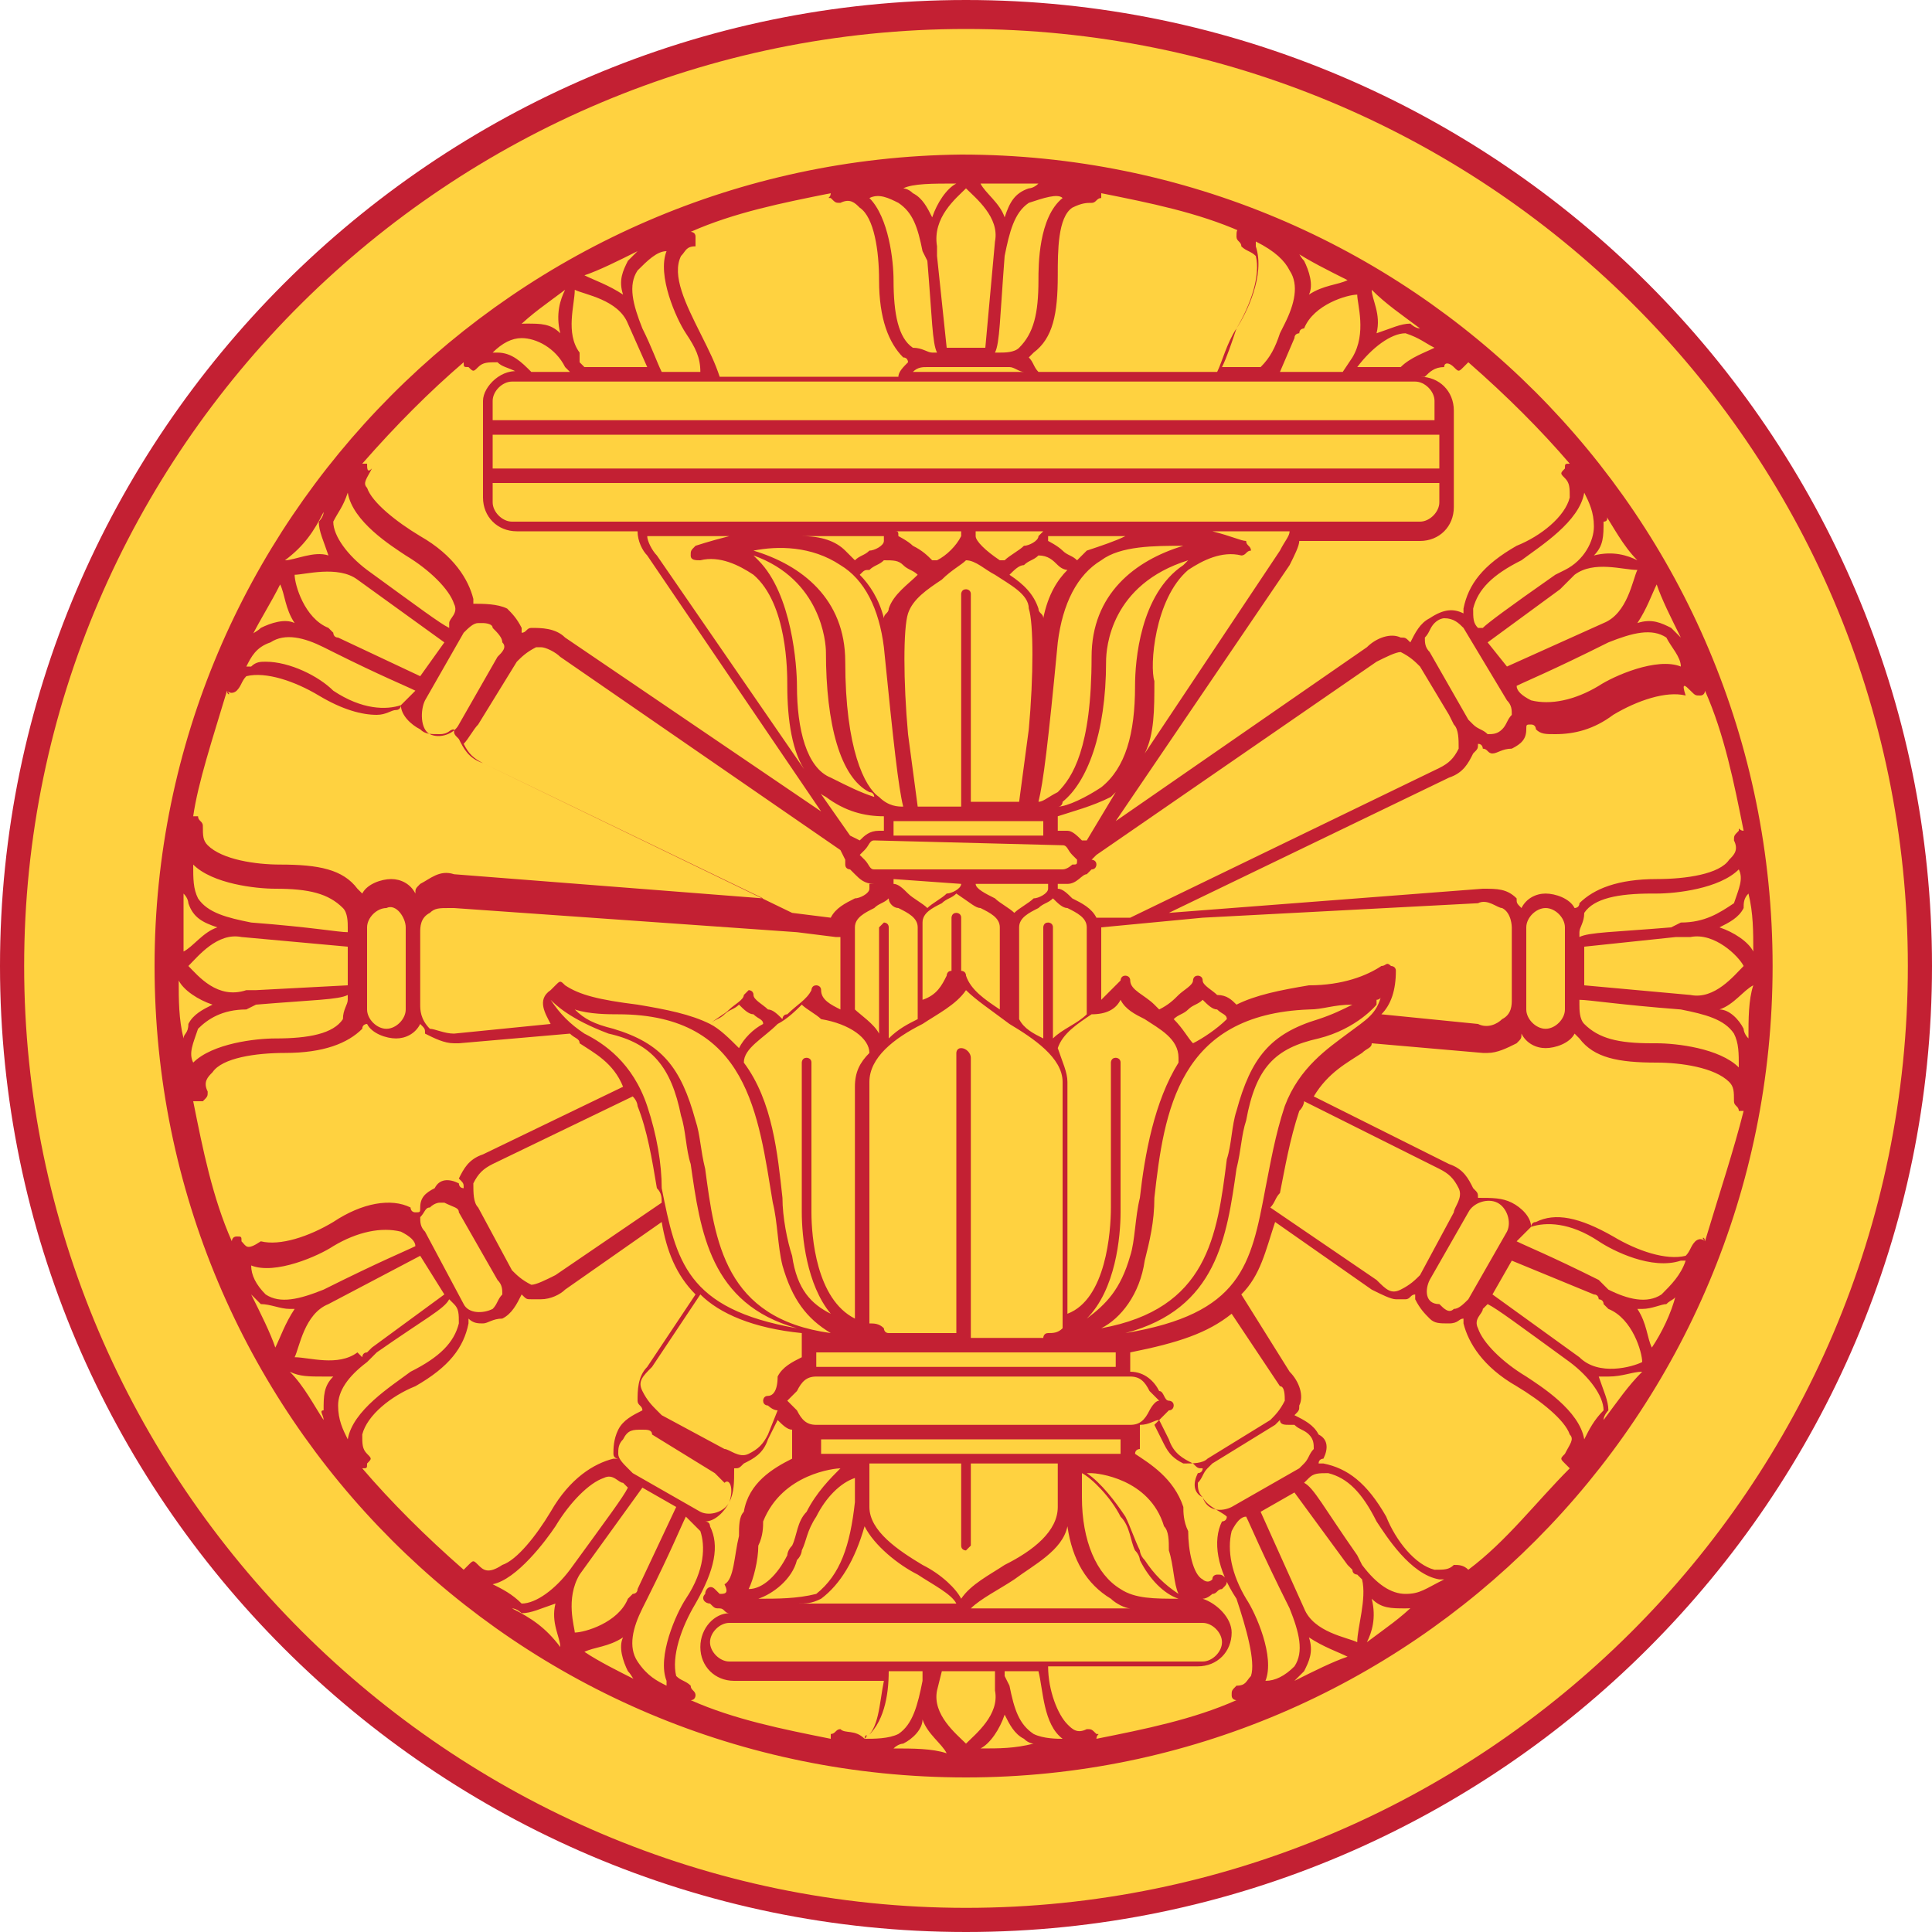 <?xml version="1.0" encoding="utf-8"?>
<!-- Generator: Adobe Illustrator 23.0.3, SVG Export Plug-In . SVG Version: 6.00 Build 0)  -->
<svg version="1.1" id="Layer_1" xmlns="http://www.w3.org/2000/svg" xmlns:xlink="http://www.w3.org/1999/xlink" x="0px" y="0px"
	 viewBox="0 0 40 40" style="enable-background:new 0 0 40 40;" xml:space="preserve">
<style type="text/css">
	.st0{clip-path:url(#SVGID_2_);}
	.st1{fill:#FFD240;}
	.st2{fill:#C32033;}
</style>
<g>
	<defs>
		<rect id="SVGID_1_" width="40" height="40"/>
	</defs>
	<clipPath id="SVGID_2_">
		<use xlink:href="#SVGID_1_"  style="overflow:visible;"/>
	</clipPath>
	<g id="XMLID_18_" class="st0">
		<circle id="XMLID_29_" class="st1" cx="20" cy="20" r="19.7"/>
		<g id="XMLID_25_">
			<g id="XMLID_27_">
				<path id="XMLID_28_" class="st2" d="M20,40C9,40,0,31,0,20S9,0,20,0s20,9,20,20S31,40,20,40z M20,0.6C9.3,0.6,0.5,9.3,0.5,20
					S9.3,39.5,20,39.5c10.7,0,19.5-8.7,19.5-19.5S30.7,0.6,20,0.6z"/>
			</g>
			<path id="XMLID_26_" class="st2" d="M36.7,20c0-9.3-7.5-16.8-16.8-16.8C10.7,3.3,3.2,10.8,3.2,20c0,9.3,7.5,16.8,16.8,16.8
				C29.2,36.8,36.7,29.3,36.7,20z M32.8,29.8L32.8,29.8c-0.1-0.6-0.9-1.1-1.2-1.3c-0.5-0.3-0.9-0.7-1-1c-0.1-0.2,0.1-0.3,0.1-0.4
				l0.1-0.1c0.2,0.1,0.6,0.4,1.7,1.2c0.4,0.3,0.7,0.7,0.7,1C33,29.4,32.9,29.6,32.8,29.8z M26.6,29c-0.1,0.2-0.2,0.3-0.3,0.4
				L25,30.2c-0.1,0.1-0.3,0.1-0.5,0.1c-0.2-0.1-0.3-0.2-0.4-0.4l-0.2-0.4l0.1-0.1c0.1-0.1,0.2-0.2,0.2-0.2c0.1,0,0.1-0.1,0.1-0.1
				c0-0.1-0.1-0.1-0.1-0.1c-0.1,0-0.1-0.2-0.2-0.2c-0.1-0.2-0.3-0.4-0.6-0.4v-0.4c1-0.2,1.6-0.4,2.1-0.8l0,0l1,1.5
				C26.6,28.7,26.6,28.9,26.6,29z M26.7,29.5c0.1,0,0.1,0,0.1,0c0.1,0.1,0.2,0.1,0.3,0.2s0.1,0.2,0.1,0.3c-0.1,0.1-0.1,0.2-0.2,0.3
				l-0.1,0.1l0,0l-1.4,0.8c-0.2,0.1-0.5,0.1-0.6-0.2c-0.1-0.1-0.1-0.2-0.1-0.3c0.1-0.1,0.1-0.2,0.2-0.3l0.1-0.1l0,0l1.3-0.8l0,0
				l0.1-0.1C26.5,29.5,26.6,29.5,26.7,29.5z M23.8,29.2c-0.1,0.2-0.2,0.3-0.4,0.3h-6.5c-0.2,0-0.3-0.1-0.4-0.3
				c-0.1-0.1-0.1-0.1-0.2-0.2c0.1-0.1,0.1-0.1,0.2-0.2c0.1-0.2,0.2-0.3,0.4-0.3h6.5c0.2,0,0.3,0.1,0.4,0.3c0.1,0.1,0.1,0.1,0.2,0.2
				C23.9,29,23.8,29.2,23.8,29.2z M17,33.1c0.4-0.3,0.7-0.8,0.9-1.5c0.2,0.4,0.7,0.8,1.1,1c0.3,0.2,0.7,0.4,0.8,0.6h-3.3
				C16.7,33.2,16.8,33.2,17,33.1z M15.7,33.1c0.3-0.1,0.7-0.4,0.8-0.8c0.1-0.1,0.1-0.2,0.1-0.2c0.1-0.2,0.1-0.4,0.3-0.7
				c0.2-0.4,0.5-0.7,0.8-0.8v0.5c-0.1,0.9-0.3,1.5-0.8,1.9C16.5,33.1,16.1,33.1,15.7,33.1z M19.1,32.4c-0.5-0.3-1.1-0.7-1.1-1.2
				v-0.9h1.9v1.7c0,0.1,0.1,0.1,0.1,0.1s0.1-0.1,0.1-0.1v-1.7h1.8c0,0.1,0,0.4,0,0.9c0,0.5-0.5,0.9-1.1,1.2
				c-0.3,0.2-0.7,0.4-0.9,0.7C19.8,32.9,19.5,32.6,19.1,32.4z M21,32.7c0.4-0.3,1-0.6,1.1-1.1c0.1,0.7,0.4,1.2,0.9,1.5
				c0.1,0.1,0.3,0.2,0.4,0.2h-3.3C20.3,33.1,20.7,32.9,21,32.7z M23.2,32.9c-0.5-0.3-0.8-1-0.8-1.9v-0.5c0.2,0.1,0.6,0.5,0.8,0.9
				c0.2,0.2,0.2,0.5,0.3,0.7c0.1,0.1,0.1,0.2,0.1,0.2c0.2,0.4,0.5,0.7,0.8,0.8C23.9,33.1,23.5,33.1,23.2,32.9z M20.1,30.1L20.1,30.1
				C20,30,20,30,20.1,30.1H17v-0.3h6.2v0.3H20.1z M17.4,30.4L17.4,30.4c-0.2,0.2-0.5,0.5-0.7,0.9c-0.2,0.2-0.2,0.5-0.3,0.7
				c-0.1,0.1-0.1,0.2-0.1,0.2c-0.2,0.4-0.5,0.7-0.8,0.7c0.1-0.2,0.2-0.6,0.2-0.9c0.1-0.2,0.1-0.4,0.1-0.5
				C16.2,30.5,17.3,30.4,17.4,30.4z M24.9,33.6c0.2,0,0.4,0.2,0.4,0.4c0,0.2-0.2,0.4-0.4,0.4h-9.8c-0.2,0-0.4-0.2-0.4-0.4
				c0-0.2,0.2-0.4,0.4-0.4H24.9z M23.7,32.3c-0.1-0.1-0.1-0.2-0.1-0.2c-0.1-0.2-0.2-0.5-0.3-0.7c-0.2-0.3-0.5-0.7-0.8-0.9h0.1
				c0.1,0,1.2,0.1,1.5,1.1c0.1,0.1,0.1,0.3,0.1,0.5c0.1,0.3,0.1,0.7,0.2,0.9C24.1,32.8,23.9,32.6,23.7,32.3z M15.9,28.9
				c-0.1,0-0.1,0.1-0.1,0.1c0,0.1,0.1,0.1,0.1,0.1s0.1,0.1,0.2,0.1l-0.2,0.5c-0.1,0.2-0.2,0.3-0.4,0.4c-0.2,0.1-0.4-0.1-0.5-0.1
				l-1.3-0.7l-0.1-0.1c-0.1-0.1-0.2-0.2-0.3-0.4c-0.1-0.2,0-0.3,0.2-0.5l1-1.5c0.4,0.4,1.1,0.7,2.1,0.8v0.5
				c-0.2,0.1-0.4,0.2-0.5,0.4C16.1,28.8,16,28.9,15.9,28.9z M15.1,31.1c-0.1,0.2-0.4,0.3-0.6,0.2l-1.4-0.8l0,0l-0.1-0.1
				c-0.1-0.1-0.2-0.2-0.2-0.3s0-0.2,0.1-0.3c0.1-0.2,0.2-0.2,0.4-0.2c0.1,0,0.2,0,0.2,0.1l1.3,0.8l0.1,0.1l0,0l0.1,0.1
				C15.1,30.6,15.2,30.8,15.1,31.1z M8.8,25.5c-0.1-0.1-0.1-0.2-0.1-0.3C8.8,25.1,8.8,25,8.9,25c0.1-0.1,0.2-0.1,0.2-0.1
				c0.1,0,0.1,0,0.1,0C9.4,25,9.5,25,9.5,25.1l0.8,1.4c0.1,0.1,0.1,0.2,0.1,0.3c-0.1,0.1-0.1,0.2-0.2,0.3C10,27.2,9.7,27.2,9.6,27
				L8.8,25.5z M9.2,26.8l-1.5,1.1c-0.1,0.1-0.1,0.1-0.1,0.1c-0.1,0-0.1,0.1-0.1,0.1L7.4,28c-0.4,0.3-1,0.1-1.3,0.1
				c0.1-0.2,0.2-0.9,0.7-1.1l1.9-1L9.2,26.8z M9.9,25c-0.1-0.1-0.1-0.3-0.1-0.5c0.1-0.2,0.2-0.3,0.4-0.4l2.9-1.4
				c0.1,0.1,0.1,0.2,0.1,0.2c0.2,0.5,0.3,1.1,0.4,1.7c0.1,0.1,0.1,0.2,0.1,0.3l-2.2,1.5c-0.2,0.1-0.4,0.2-0.5,0.2
				c-0.2-0.1-0.3-0.2-0.4-0.3L9.9,25z M13.4,22.9c-0.3-0.9-0.9-1.3-1.3-1.5c-0.3-0.2-0.5-0.4-0.7-0.7c0.1,0.1,0.4,0.4,1.2,0.7
				c0.9,0.2,1.3,0.7,1.5,1.7c0.1,0.3,0.1,0.7,0.2,1c0.2,1.4,0.4,2.9,2.2,3.4c-2.3-0.4-2.5-1.4-2.8-2.9
				C13.7,24.1,13.6,23.5,13.4,22.9z M11.4,21.2L11.4,21.2l-2,0.2c-0.2,0-0.4-0.1-0.5-0.1c-0.2-0.2-0.2-0.4-0.2-0.5v-1.5
				c0-0.1,0-0.3,0.2-0.4c0.1-0.1,0.2-0.1,0.4-0.1c0.1,0,0.1,0,0.1,0l7.1,0.5l0,0l0.8,0.1l0,0h0.1v1.5c-0.2-0.1-0.4-0.2-0.4-0.4
				c0-0.1-0.1-0.1-0.1-0.1c-0.1,0-0.1,0.1-0.1,0.1c-0.1,0.2-0.3,0.3-0.5,0.5c-0.1,0-0.1,0.1-0.1,0.1c-0.1-0.1-0.2-0.2-0.3-0.2
				c-0.1-0.1-0.3-0.2-0.3-0.3c0-0.1-0.1-0.1-0.1-0.1s-0.1,0.1-0.1,0.1c0,0.1-0.2,0.2-0.3,0.3c-0.1,0.1-0.3,0.2-0.4,0.3
				c-0.4-0.2-0.9-0.3-1.5-0.4c-0.8-0.1-1.2-0.2-1.5-0.4c-0.1-0.1-0.1-0.1-0.2,0c-0.1,0.1-0.1,0.1-0.1,0.1
				C11.1,20.7,11.3,21,11.4,21.2z M8.8,14.5l0.8-1.4c0.1-0.1,0.2-0.2,0.3-0.2c0.1,0,0.1,0,0.1,0s0.2,0,0.2,0.1
				c0.1,0.1,0.2,0.2,0.2,0.3c0.1,0.1,0,0.2-0.1,0.3l-0.8,1.4c-0.1,0.2-0.4,0.3-0.6,0.2S8.7,14.7,8.8,14.5z M7,13.2
				c-0.1,0-0.1-0.1-0.1-0.1s-0.1-0.1-0.1-0.1L6.8,13c-0.5-0.2-0.7-0.9-0.7-1.1C6.3,11.9,7,11.7,7.4,12l1.8,1.3L8.7,14L7,13.2z
				 M9.9,15l0.8-1.3c0.1-0.1,0.2-0.2,0.4-0.3c0.1,0,0.1,0,0.1,0c0.1,0,0.3,0.1,0.4,0.2l5.8,4l0.1,0.2l0,0v0.1c0,0.1,0.1,0.1,0.1,0.1
				s0.1,0.1,0.1,0.1c0.1,0.1,0.2,0.2,0.4,0.2H18l0,0v0.1c0,0.1-0.2,0.2-0.3,0.2c-0.2,0.1-0.4,0.2-0.5,0.4l-0.8-0.1L10,15.8
				c-0.2-0.1-0.3-0.2-0.4-0.4C9.7,15.3,9.8,15.1,9.9,15z M29.3,7.9c0.2,0,0.4,0.2,0.4,0.4v0.4H10.2V8.3c0-0.2,0.2-0.4,0.4-0.4
				L29.3,7.9L29.3,7.9z M18.9,7.7c0.1-0.1,0.2-0.1,0.3-0.1h1.7c0.1,0,0.2,0.1,0.3,0.1H18.9z M29.8,9v0.7H10.2V9H29.8z M29.8,10v0.4
				c0,0.2-0.2,0.4-0.4,0.4H10.6c-0.2,0-0.4-0.2-0.4-0.4V10H29.8z M23.5,14.2c0,1-0.2,1.7-0.7,2.1c-0.3,0.2-0.7,0.4-0.9,0.4
				c0.1,0,0.1-0.1,0.1-0.1c0.5-0.4,0.9-1.4,0.9-2.9c0-0.3,0.1-1.6,1.7-2.1c-0.1,0.1-0.1,0.1-0.1,0.1C23.6,12.3,23.5,13.7,23.5,14.2z
				 M31.2,14.5c0.1,0.1,0.1,0.2,0.1,0.3c-0.1,0.1-0.1,0.2-0.2,0.3c-0.1,0.1-0.2,0.1-0.3,0.1c-0.1-0.1-0.2-0.1-0.3-0.2l-0.1-0.1l0,0
				L30,14.2l-0.4-0.7c-0.1-0.1-0.1-0.2-0.1-0.3c0.1-0.1,0.1-0.2,0.2-0.3c0.1-0.1,0.2-0.1,0.2-0.1c0.2,0,0.3,0.1,0.4,0.2L31.2,14.5z
				 M30.8,13.3l1.5-1.1c0.1-0.1,0.1-0.1,0.1-0.1s0.1-0.1,0.1-0.1l0.1-0.1c0.4-0.3,1-0.1,1.3-0.1c-0.1,0.2-0.2,0.9-0.7,1.1l-2,0.9
				L30.8,13.3z M30,14.8l0.1,0.2c0.1,0.1,0.1,0.3,0.1,0.5c-0.1,0.2-0.2,0.3-0.4,0.4L23.4,19L22.7,19l0,0c-0.1-0.2-0.3-0.3-0.5-0.4
				c-0.1-0.1-0.2-0.2-0.3-0.2v-0.1h0.2c0.2,0,0.3-0.2,0.4-0.2c0.1-0.1,0.1-0.1,0.1-0.1c0.1,0,0.1-0.1,0.1-0.1c0-0.1-0.1-0.1-0.1-0.1
				l0.1-0.1l5.8-4c0.2-0.1,0.4-0.2,0.5-0.2c0.2,0.1,0.3,0.2,0.4,0.3L30,14.8z M30.6,18.7c0.2-0.1,0.4,0.1,0.5,0.1
				c0.2,0.1,0.2,0.4,0.2,0.4v1.5c0,0.1,0,0.3-0.2,0.4c-0.1,0.1-0.3,0.2-0.5,0.1l-2-0.2c0.2-0.2,0.3-0.5,0.3-0.9
				c0-0.1-0.1-0.1-0.1-0.1c-0.1-0.1-0.1,0-0.2,0c-0.3,0.2-0.8,0.4-1.5,0.4c-0.6,0.1-1.1,0.2-1.5,0.4c-0.1-0.1-0.2-0.2-0.4-0.2
				c-0.1-0.1-0.3-0.2-0.3-0.3c0-0.1-0.1-0.1-0.1-0.1c-0.1,0-0.1,0.1-0.1,0.1c0,0.1-0.2,0.2-0.3,0.3c-0.1,0.1-0.2,0.2-0.4,0.3
				c-0.1-0.1-0.1-0.1-0.1-0.1c-0.2-0.2-0.5-0.3-0.5-0.5c0-0.1-0.1-0.1-0.1-0.1c-0.1,0-0.1,0.1-0.1,0.1c-0.1,0.1-0.2,0.2-0.4,0.4
				v-1.5l2.1-0.2l0,0L30.6,18.7z M18,21.8c-0.2,0.2-0.3,0.4-0.3,0.7v4.8c-0.8-0.4-0.9-1.7-0.9-2.2V22c0-0.1-0.1-0.1-0.1-0.1
				c-0.1,0-0.1,0.1-0.1,0.1v3.1c0,0.5,0.1,1.5,0.6,2.1c-0.4-0.2-0.7-0.5-0.8-1.2c-0.1-0.3-0.2-0.8-0.2-1.2c-0.1-0.9-0.2-2-0.8-2.8
				V22c0-0.3,0.4-0.5,0.7-0.8c0.2-0.1,0.4-0.3,0.5-0.4c0.1,0.1,0.3,0.2,0.4,0.3C17.6,21.2,18,21.5,18,21.8z M22.5,11.4
				c-0.1,0.1-0.1,0.1-0.2,0.2c-0.1-0.1-0.2-0.1-0.3-0.2c-0.1-0.1-0.3-0.2-0.3-0.2v-0.1h1.6C23.1,11.2,22.8,11.3,22.5,11.4z
				 M24.5,11.3c-1,0.3-1.9,1-1.9,2.3c0,1.9-0.4,2.5-0.7,2.8c-0.2,0.1-0.3,0.2-0.4,0.2c0.1-0.4,0.2-1.2,0.4-3.3
				c0.1-0.8,0.4-1.4,0.9-1.7C23.2,11.3,23.9,11.3,24.5,11.3z M21.9,11.7c0.1,0.1,0.2,0.1,0.2,0.1c-0.2,0.2-0.4,0.5-0.5,1
				c0-0.1-0.1-0.1-0.1-0.2c-0.1-0.3-0.3-0.5-0.6-0.7c0.1-0.1,0.2-0.2,0.3-0.2c0.1-0.1,0.2-0.1,0.3-0.2
				C21.7,11.5,21.8,11.6,21.9,11.7z M21.5,11.1c0,0.1-0.2,0.2-0.3,0.2c-0.1,0.1-0.3,0.2-0.4,0.3c0,0,0,0-0.1,0
				c-0.3-0.2-0.5-0.4-0.5-0.5V11h1.4C21.5,11.1,21.5,11.1,21.5,11.1z M20.6,11.9c0.3,0.2,0.7,0.4,0.7,0.7c0.1,0.3,0.1,1.4,0,2.5
				l-0.2,1.5h-1v-4.3c0-0.1-0.1-0.1-0.1-0.1c-0.1,0-0.1,0.1-0.1,0.1v4.4h-0.9l-0.2-1.5c-0.1-1.1-0.1-2.2,0-2.5
				c0.1-0.3,0.4-0.5,0.7-0.7c0.2-0.2,0.4-0.3,0.5-0.4C20.2,11.6,20.4,11.8,20.6,11.9z M19.9,11.1c-0.1,0.2-0.3,0.4-0.5,0.5
				c0,0,0,0-0.1,0c-0.1-0.1-0.2-0.2-0.4-0.3c-0.1-0.1-0.3-0.2-0.3-0.2c0-0.1,0-0.1-0.1-0.1H19.9L19.9,11.1z M18.7,11.7
				c0.1,0.1,0.2,0.1,0.3,0.2c-0.2,0.2-0.5,0.4-0.6,0.7c0,0.1-0.1,0.1-0.1,0.2c-0.1-0.4-0.3-0.7-0.5-0.9c0.1-0.1,0.1-0.1,0.2-0.1
				c0.1-0.1,0.2-0.1,0.3-0.2C18.5,11.6,18.6,11.6,18.7,11.7z M18.3,11.2c0,0.1-0.2,0.2-0.3,0.2c-0.1,0.1-0.2,0.1-0.3,0.2
				c-0.1-0.1-0.1-0.1-0.2-0.2c-0.2-0.2-0.5-0.3-0.9-0.3h1.7C18.3,11.1,18.3,11.1,18.3,11.2z M17.4,11.7c0.5,0.3,0.8,0.9,0.9,1.7
				c0.2,2,0.3,2.9,0.4,3.3c-0.1,0-0.3,0-0.5-0.2c-0.3-0.2-0.7-1-0.7-2.8c0-1.3-0.9-2-1.9-2.3C16.1,11.3,16.8,11.3,17.4,11.7z
				 M18.5,17L18.5,17h0.3l0,0h2.4l0,0h0.3c0.1,0,0.1,0,0.1,0l0,0v0.3h-3.1C18.5,17.3,18.5,17,18.5,17z M22,17.5
				c0.1,0,0.1,0.1,0.2,0.2c0.1,0.1,0.1,0.1,0.1,0.1c0,0.1,0,0.1-0.1,0.1C22.2,17.9,22.1,18,22,18h-3.9c-0.1,0-0.1-0.1-0.2-0.2
				c-0.1-0.1-0.1-0.1-0.1-0.1c0.1-0.1,0.1-0.1,0.1-0.1c0.1-0.1,0.1-0.2,0.2-0.2L22,17.5L22,17.5z M23.2,20.7
				c0.1,0.2,0.3,0.3,0.5,0.4c0.3,0.2,0.7,0.4,0.7,0.8V22c-0.5,0.8-0.7,1.9-0.8,2.8c-0.1,0.4-0.1,0.9-0.2,1.2c-0.2,0.7-0.5,1-0.9,1.3
				c0.6-0.6,0.7-1.7,0.7-2.2v-3.1c0-0.1-0.1-0.1-0.1-0.1c-0.1,0-0.1,0.1-0.1,0.1V25c0,0.5-0.1,1.9-0.9,2.2c0-1.1,0-4,0-4.8
				c0-0.2-0.1-0.4-0.2-0.7c0.1-0.3,0.4-0.5,0.7-0.7C22.9,21,23.1,20.9,23.2,20.7z M24.3,21.1c0.1-0.1,0.2-0.1,0.3-0.2
				c0.1-0.1,0.2-0.1,0.3-0.2c0.1,0.1,0.2,0.2,0.3,0.2c0.1,0.1,0.2,0.1,0.2,0.2c-0.2,0.2-0.5,0.4-0.7,0.5
				C24.6,21.5,24.5,21.3,24.3,21.1z M22.5,21c-0.2,0.2-0.5,0.3-0.7,0.5v-2.3c0-0.1-0.1-0.1-0.1-0.1c-0.1,0-0.1,0.1-0.1,0.1v2.3
				c-0.2-0.1-0.4-0.2-0.5-0.4v-1.9c0-0.2,0.2-0.3,0.4-0.4c0.1-0.1,0.2-0.1,0.3-0.2c0.1,0.1,0.2,0.2,0.3,0.2c0.2,0.1,0.4,0.2,0.4,0.4
				C22.5,19.3,22.5,21,22.5,21z M19.9,21.7c-0.1,0-0.1,0.1-0.1,0.1v5.8h-1.4c-0.1,0-0.1-0.1-0.1-0.1c-0.1-0.1-0.2-0.1-0.3-0.1v-5
				c0-0.5,0.5-0.9,1.1-1.2c0.3-0.2,0.7-0.4,0.9-0.7c0.2,0.2,0.5,0.4,0.9,0.7c0.5,0.3,1.1,0.7,1.1,1.2c0,0.9,0,4.1,0,5.1
				c-0.1,0.1-0.2,0.1-0.3,0.1c-0.1,0-0.1,0.1-0.1,0.1h-1.5v-5.8C20.1,21.8,20,21.7,19.9,21.7z M20.3,18.8c0.2,0.1,0.4,0.2,0.4,0.4
				v1.7c-0.3-0.2-0.6-0.4-0.7-0.7c0-0.1-0.1-0.1-0.1-0.1v-0.1v-1c0-0.1-0.1-0.1-0.1-0.1c-0.1,0-0.1,0.1-0.1,0.1v1c0,0.1,0,0.1,0,0.1
				c-0.1,0-0.1,0.1-0.1,0.1c-0.1,0.2-0.2,0.4-0.5,0.5v-1.6c0-0.2,0.2-0.3,0.4-0.4c0.1-0.1,0.2-0.1,0.3-0.2
				C20.1,18.7,20.2,18.8,20.3,18.8z M20.2,18.3h1.5l0,0v0.1c0,0.1-0.2,0.2-0.3,0.2c-0.1,0.1-0.3,0.2-0.4,0.3
				c-0.1-0.1-0.3-0.2-0.4-0.3C20.4,18.5,20.2,18.4,20.2,18.3L20.2,18.3z M19.9,18.3c0,0.1-0.2,0.2-0.3,0.2c-0.1,0.1-0.3,0.2-0.4,0.3
				c-0.1-0.1-0.3-0.2-0.4-0.3c-0.1-0.1-0.2-0.2-0.3-0.2v-0.1L19.9,18.3C19.9,18.3,19.9,18.3,19.9,18.3z M18.6,18.8
				c0.2,0.1,0.4,0.2,0.4,0.4V21L19,21.1c-0.2,0.1-0.4,0.2-0.6,0.4v-2.3c0-0.1-0.1-0.1-0.1-0.1s-0.1,0.1-0.1,0.1v2.2
				c-0.1-0.2-0.4-0.4-0.5-0.5v-1.7c0-0.2,0.2-0.3,0.4-0.4c0.1-0.1,0.2-0.1,0.3-0.2C18.4,18.7,18.5,18.8,18.6,18.8z M15.3,21.7
				c-0.2-0.2-0.4-0.4-0.6-0.5c0.1-0.1,0.2-0.1,0.3-0.2c0.1-0.1,0.2-0.1,0.3-0.2c0.1,0.1,0.2,0.2,0.3,0.2c0.1,0.1,0.2,0.1,0.2,0.2
				C15.6,21.3,15.4,21.5,15.3,21.7z M16,24.9c0.1,0.4,0.1,0.9,0.2,1.3c0.2,0.7,0.5,1.1,1,1.4c-2.2-0.3-2.4-1.9-2.6-3.4
				c-0.1-0.4-0.1-0.7-0.2-1c-0.3-1.1-0.7-1.6-1.7-1.9c-0.4-0.1-0.6-0.2-0.8-0.4c0.3,0.1,0.7,0.1,0.9,0.1C15.5,21,15.7,23.1,16,24.9z
				 M16.9,28h6.2v0.3h-6.2V28z M22.8,27.5c0.4-0.2,0.8-0.7,0.9-1.4c0.1-0.4,0.2-0.8,0.2-1.3c0.2-1.8,0.5-3.8,3.2-3.9
				c0.3,0,0.5-0.1,0.9-0.1c-0.2,0.1-0.4,0.2-0.7,0.3c-1,0.3-1.4,0.8-1.7,1.9c-0.1,0.3-0.1,0.7-0.2,1C25.2,25.6,25,27.1,22.8,27.5z
				 M22.5,17.4h-0.1c-0.1-0.1-0.2-0.2-0.3-0.2h-0.2v-0.3c0.3-0.1,0.7-0.2,1.1-0.4c0.1-0.1,0.1-0.1,0.1-0.1L22.5,17.4z M24.6,11.8
				c0.3-0.2,0.7-0.4,1.1-0.3c0.1,0,0.1-0.1,0.2-0.1c0-0.1-0.1-0.1-0.1-0.2c-0.1,0-0.3-0.1-0.7-0.2h1.6c0,0.1-0.1,0.2-0.2,0.4
				l-2.8,4.2c0.2-0.4,0.2-0.9,0.2-1.5C23.8,13.8,23.9,12.4,24.6,11.8z M15.1,11.1c-0.4,0.1-0.7,0.2-0.7,0.2
				c-0.1,0.1-0.1,0.1-0.1,0.2c0,0.1,0.1,0.1,0.2,0.1c0.4-0.1,0.8,0.1,1.1,0.3c0.7,0.6,0.7,2,0.7,2.3c0,0.7,0.1,1.4,0.4,1.8l-3.1-4.5
				c-0.1-0.1-0.2-0.3-0.2-0.4L15.1,11.1L15.1,11.1z M16.5,14.2c0-0.4-0.1-1.9-0.8-2.6l-0.1-0.1c1.4,0.5,1.5,1.8,1.5,2
				c0,1.5,0.3,2.6,0.9,2.9c0.1,0,0.1,0.1,0.1,0.1c-0.3-0.1-0.5-0.2-0.9-0.4C16.7,15.9,16.5,15.1,16.5,14.2z M17.1,16.5
				c0.4,0.3,0.8,0.4,1.2,0.4v0.3h-0.1c-0.2,0-0.3,0.1-0.4,0.2l0,0l-0.2-0.1l-0.7-1l0,0C16.9,16.3,16.9,16.4,17.1,16.5z M23.3,27.6
				c1.9-0.5,2.1-2,2.3-3.4c0.1-0.4,0.1-0.7,0.2-1c0.2-1.1,0.6-1.5,1.5-1.7c0.8-0.2,1.2-0.7,1.2-0.7v-0.1c0,0,0.1,0,0.1-0.1
				c-0.1,0.4-0.3,0.5-0.7,0.8c-0.4,0.3-1,0.7-1.3,1.5c-0.2,0.6-0.3,1.2-0.4,1.7C25.9,26.2,25.7,27.2,23.3,27.6z M26.5,24.7
				c0.1-0.5,0.2-1.1,0.4-1.7c0.1-0.1,0.1-0.2,0.1-0.2l2.8,1.4c0.2,0.1,0.3,0.2,0.4,0.4c0.1,0.2-0.1,0.4-0.1,0.5l-0.7,1.3
				c-0.1,0.1-0.2,0.2-0.4,0.3c-0.2,0.1-0.3,0-0.5-0.2L26.3,25l0,0C26.4,24.9,26.4,24.8,26.5,24.7z M29.6,26.5L29.6,26.5L29.6,26.5
				l0.4-0.7l0.4-0.7c0.1-0.2,0.4-0.3,0.6-0.2c0.2,0.1,0.3,0.4,0.2,0.6l-0.8,1.4c-0.1,0.1-0.2,0.2-0.3,0.2c-0.1,0.1-0.2,0-0.3-0.1
				C29.5,27,29.5,26.7,29.6,26.5z M33,26.8c0.1,0,0.1,0.1,0.1,0.1s0.1,0,0.1,0.1l0.1,0.1c0.5,0.2,0.7,0.9,0.7,1.1
				c-0.2,0.1-0.9,0.3-1.3-0.1l-1.8-1.3l0.4-0.7L33,26.8z M33.2,29.4c0-0.1,0.1-0.2,0.1-0.2c0-0.2-0.1-0.4-0.2-0.7c0.1,0,0.1,0,0.2,0
				c0.3,0,0.5-0.1,0.7-0.1C33.7,28.7,33.5,29,33.2,29.4z M34.2,27.9c-0.1-0.2-0.1-0.5-0.3-0.8c0.1,0,0.1,0,0.1,0
				c0.2,0,0.4-0.1,0.5-0.1c0.1-0.1,0.2-0.1,0.2-0.2C34.6,27.2,34.4,27.6,34.2,27.9z M34.4,26.8c-0.3,0.2-0.7,0.1-1.1-0.1l-0.2-0.2
				c-1-0.5-1.5-0.7-1.7-0.8l0,0c0.1-0.1,0.2-0.2,0.3-0.3c0.3-0.1,0.8-0.1,1.4,0.3c0.3,0.2,1.1,0.6,1.7,0.4c0,0,0,0,0.1,0
				C34.8,26.4,34.6,26.6,34.4,26.8z M35.3,25.7C35.3,25.6,35.2,25.6,35.3,25.7c-0.1-0.1-0.2,0-0.2,0c-0.1,0.1-0.1,0.2-0.2,0.3
				c-0.4,0.1-1-0.1-1.5-0.4c-0.7-0.4-1.2-0.5-1.6-0.3c-0.1,0-0.1,0.1-0.1,0.1c0-0.2-0.2-0.4-0.4-0.5c-0.2-0.1-0.4-0.1-0.7-0.1
				c0-0.1,0-0.1-0.1-0.2c-0.1-0.2-0.2-0.4-0.5-0.5l-2.8-1.4c0.3-0.5,0.7-0.7,1-0.9c0.1-0.1,0.2-0.1,0.2-0.2l2.3,0.2
				c0.1,0,0.1,0,0.1,0c0.2,0,0.4-0.1,0.6-0.2c0.1-0.1,0.1-0.1,0.1-0.2c0.1,0.2,0.3,0.3,0.5,0.3c0.2,0,0.5-0.1,0.6-0.3l0.1,0.1
				c0.3,0.4,0.8,0.5,1.6,0.5c0.5,0,1.2,0.1,1.5,0.4c0.1,0.1,0.1,0.2,0.1,0.4c0,0.1,0.1,0.1,0.1,0.2H36c0.1,0,0.1,0,0.1,0
				C35.9,23.8,35.6,24.7,35.3,25.7z M31.6,20.9L31.6,20.9v-1.6v-0.1c0-0.2,0.2-0.4,0.4-0.4s0.4,0.2,0.4,0.4v1.7
				c0,0.2-0.2,0.4-0.4,0.4C31.8,21.3,31.6,21.1,31.6,20.9z M34.8,19.1l-0.2,0.1c-1.2,0.1-1.7,0.1-1.9,0.2v-0.1
				c0-0.1,0.1-0.2,0.1-0.4c0.2-0.3,0.7-0.4,1.4-0.4h0.1c0.4,0,1.3-0.1,1.7-0.5l0,0c0.1,0.2,0,0.4-0.1,0.7
				C35.6,18.9,35.3,19.1,34.8,19.1z M36.1,20c-0.2,0.2-0.6,0.7-1.1,0.6l-2.2-0.2v-0.8l1.9-0.2c0.1,0,0.1,0,0.1,0s0.1,0,0.1,0h0.1
				C35.5,19.3,36,19.8,36.1,20z M34.8,20.9c0.5,0.1,0.9,0.2,1.1,0.5c0.1,0.2,0.1,0.4,0.1,0.7l0,0c-0.4-0.4-1.3-0.5-1.7-0.5h-0.1
				c-0.7,0-1.1-0.1-1.4-0.4c-0.1-0.1-0.1-0.3-0.1-0.4v-0.1C32.9,20.7,33.5,20.8,34.8,20.9z M36.2,21.5c-0.1-0.1-0.1-0.2-0.1-0.2
				c-0.1-0.2-0.3-0.4-0.5-0.4c0.3-0.1,0.5-0.4,0.7-0.5C36.2,20.7,36.2,21.1,36.2,21.5z M36.2,18.5c0.1,0.4,0.1,0.8,0.1,1.2
				c-0.1-0.2-0.4-0.4-0.7-0.5c0.2-0.1,0.4-0.2,0.5-0.4C36.1,18.7,36.1,18.6,36.2,18.5z M35,14.3c0.1,0.1,0.1,0.1,0.2,0.1
				c0.1,0,0.1-0.1,0.1-0.1c0.4,0.9,0.6,1.9,0.8,2.9c-0.1,0-0.1-0.1-0.1,0c-0.1,0.1-0.1,0.1-0.1,0.2c0.1,0.2,0,0.3-0.1,0.4
				c-0.2,0.3-0.9,0.4-1.5,0.4c-0.8,0-1.3,0.2-1.6,0.5c0,0.1-0.1,0.1-0.1,0.1c-0.1-0.2-0.4-0.3-0.6-0.3s-0.4,0.1-0.5,0.3
				c-0.1-0.1-0.1-0.1-0.1-0.2c-0.2-0.2-0.4-0.2-0.7-0.2l-6.5,0.5l5.8-2.8c0.3-0.1,0.4-0.3,0.5-0.5c0.1-0.1,0.1-0.1,0.1-0.2
				c0.1,0,0.1,0.1,0.1,0.1c0.1,0,0.1,0.1,0.2,0.1c0.1,0,0.2-0.1,0.4-0.1c0.2-0.1,0.3-0.2,0.3-0.4c0-0.1,0-0.1,0.1-0.1
				c0.1,0,0.1,0.1,0.1,0.1c0.1,0.1,0.2,0.1,0.4,0.1c0.4,0,0.8-0.1,1.2-0.4c0.5-0.3,1.1-0.5,1.5-0.4C34.8,14.1,34.9,14.2,35,14.3z
				 M34.8,13.8c-0.5-0.2-1.4,0.2-1.7,0.4c-0.5,0.3-1,0.4-1.4,0.3c-0.2-0.1-0.3-0.2-0.3-0.3l0,0c0.2-0.1,0.7-0.3,1.9-0.9
				c0.5-0.2,0.9-0.3,1.2-0.1C34.6,13.4,34.8,13.6,34.8,13.8L34.8,13.8z M34.8,13.2c-0.1-0.1-0.1-0.1-0.2-0.2
				c-0.2-0.1-0.4-0.2-0.7-0.1c0.2-0.3,0.3-0.6,0.4-0.8C34.4,12.4,34.6,12.8,34.8,13.2z M33.2,10.6c0.2,0.3,0.4,0.7,0.7,1
				c-0.2-0.1-0.5-0.2-0.9-0.1c0.2-0.2,0.2-0.4,0.2-0.7C33.3,10.8,33.3,10.7,33.2,10.6z M32.8,10.2c0.1,0.2,0.2,0.4,0.2,0.7
				c0,0.3-0.2,0.7-0.6,0.9l-0.2,0.1c-1,0.7-1.4,1-1.5,1.1L30.6,13c-0.1-0.1-0.1-0.2-0.1-0.4c0.1-0.4,0.4-0.7,1-1
				C31.9,11.3,32.7,10.8,32.8,10.2C32.8,10.3,32.8,10.2,32.8,10.2z M30.1,7.6c0.1,0.1,0.1,0.1,0.2,0c0.1-0.1,0.1-0.1,0.1-0.1
				c0.8,0.7,1.5,1.4,2.1,2.1c-0.1,0-0.1,0-0.1,0.1c-0.1,0.1-0.1,0.1,0,0.2s0.1,0.2,0.1,0.4c-0.1,0.4-0.6,0.8-1.1,1
				c-0.7,0.4-1,0.8-1.1,1.3c0,0.1,0,0.1,0,0.1c-0.2-0.1-0.4-0.1-0.7,0.1c-0.2,0.1-0.3,0.3-0.4,0.5c-0.1-0.1-0.1-0.1-0.2-0.1
				c-0.2-0.1-0.5,0-0.7,0.2L23.1,17l3.6-5.3c0.1-0.2,0.2-0.4,0.2-0.5h2.5c0.4,0,0.7-0.3,0.7-0.7v-2c0-0.4-0.3-0.7-0.7-0.7
				c0.1,0,0.1,0,0.1,0c0.1-0.1,0.2-0.2,0.4-0.2C29.9,7.5,30,7.5,30.1,7.6z M29.7,7.2c-0.2,0.1-0.5,0.2-0.7,0.4h-0.9
				c0.3-0.4,0.7-0.7,1-0.7C29.4,7,29.5,7.1,29.7,7.2C29.8,7.2,29.7,7.2,29.7,7.2z M29.4,6.8c-0.1,0-0.2-0.1-0.2-0.1l0,0
				c-0.2,0-0.4,0.1-0.7,0.2c0.1-0.4-0.1-0.7-0.1-0.9C28.7,6.3,29,6.5,29.4,6.8z M28,7.4l-0.2,0.3h-1.3L26.8,7c0-0.1,0.1-0.1,0.1-0.1
				c0-0.1,0.1-0.1,0.1-0.1L27,6.8c0.2-0.5,0.9-0.7,1.1-0.7C28.1,6.3,28.3,6.9,28,7.4z M27.9,5.8c-0.2,0.1-0.5,0.1-0.8,0.3
				c0.1-0.2,0-0.5-0.1-0.7c-0.1-0.1-0.1-0.2-0.2-0.2C27.1,5.4,27.5,5.6,27.9,5.8z M26.7,5.6c0.2,0.3,0.1,0.7-0.1,1.1l-0.1,0.2
				c-0.1,0.3-0.2,0.5-0.4,0.7h-0.8c0.1-0.2,0.2-0.5,0.3-0.8c0.2-0.3,0.6-1.1,0.4-1.7c0,0,0,0,0-0.1C26.4,5.2,26.6,5.4,26.7,5.6z
				 M22.2,4.3c0.2-0.1,0.3-0.1,0.4-0.1c0.1,0,0.1-0.1,0.2-0.1c0-0.1,0-0.1,0-0.1c1,0.2,2,0.4,2.9,0.8c-0.1-0.1-0.1,0-0.1,0.1
				c0,0.1,0.1,0.1,0.1,0.2c0.1,0.1,0.2,0.1,0.3,0.2c0.1,0.4-0.1,1-0.4,1.5c-0.2,0.3-0.3,0.7-0.4,0.9h-3.7c-0.1-0.1-0.1-0.2-0.2-0.3
				l0.1-0.1c0.4-0.3,0.5-0.8,0.5-1.6C21.9,5.2,21.9,4.5,22.2,4.3z M22,4.1L22,4.1c-0.5,0.4-0.5,1.4-0.5,1.7c0,0.7-0.1,1.1-0.4,1.4
				c-0.1,0.1-0.3,0.1-0.4,0.1h-0.1c0.1-0.2,0.1-0.7,0.2-2c0.1-0.5,0.2-0.9,0.5-1.1C21.6,4.1,21.9,4,22,4.1z M21.5,3.8
				c-0.1,0.1-0.2,0.1-0.2,0.1C21,4,20.9,4.2,20.8,4.5c-0.1-0.3-0.4-0.5-0.5-0.7C20.7,3.8,21,3.8,21.5,3.8z M20,3.9
				c0.2,0.2,0.7,0.6,0.6,1.1l-0.2,2.2h-0.8l-0.2-1.9c0-0.1,0-0.1,0-0.1c0-0.1,0-0.1,0-0.1V5.1C19.3,4.5,19.8,4.1,20,3.9z M19.8,3.8
				c-0.2,0.1-0.4,0.4-0.5,0.7c-0.1-0.2-0.2-0.4-0.4-0.5c-0.1-0.1-0.2-0.1-0.2-0.1C18.9,3.8,19.3,3.8,19.8,3.8z M18.6,4.2
				c0.3,0.2,0.4,0.5,0.5,1l0.1,0.2c0.1,1.2,0.1,1.7,0.2,1.9h-0.1c-0.1,0-0.2-0.1-0.4-0.1c-0.3-0.2-0.4-0.7-0.4-1.4
				c0-0.4-0.1-1.3-0.5-1.7l0,0C18.2,4,18.4,4.1,18.6,4.2z M14.1,5.3c0.1-0.1,0.1-0.2,0.3-0.2C14.4,5,14.4,5,14.4,4.9
				c0-0.1-0.1-0.1-0.1-0.1c0.9-0.4,1.9-0.6,2.9-0.8c0,0.1-0.1,0.1,0,0.1c0.1,0.1,0.1,0.1,0.2,0.1c0.2-0.1,0.3,0,0.4,0.1
				c0.3,0.2,0.4,0.9,0.4,1.5c0,0.8,0.2,1.3,0.5,1.6c0.1,0,0.1,0.1,0.1,0.1c-0.1,0.1-0.2,0.2-0.2,0.3h-3.7c-0.1-0.3-0.2-0.5-0.4-0.9
				C14.2,6.3,13.9,5.7,14.1,5.3z M13.8,5.2L13.8,5.2c-0.2,0.5,0.2,1.4,0.4,1.7c0.2,0.3,0.3,0.5,0.3,0.8h-0.8
				c-0.1-0.2-0.2-0.5-0.4-0.9c-0.2-0.5-0.3-0.9-0.1-1.2C13.4,5.4,13.6,5.2,13.8,5.2z M13.2,5.2c-0.1,0.1-0.1,0.1-0.2,0.2
				c-0.1,0.2-0.2,0.4-0.1,0.7c-0.3-0.2-0.6-0.3-0.8-0.4C12.4,5.6,12.8,5.4,13.2,5.2z M11.9,6c0.2,0.1,0.9,0.2,1.1,0.7l0.4,0.9h-1.3
				l-0.1-0.1C12,7.5,12,7.5,12,7.5C12,7.4,12,7.4,12,7.4V7.3C11.7,6.9,11.9,6.3,11.9,6z M11.7,6c-0.1,0.2-0.2,0.5-0.1,0.9
				c-0.2-0.2-0.4-0.2-0.7-0.2c-0.1,0-0.2,0-0.2,0.1C11,6.5,11.3,6.3,11.7,6z M10.8,7C10.8,7,10.9,7,10.8,7c0.3,0,0.7,0.2,0.9,0.6
				l0.1,0.1H11c-0.2-0.2-0.4-0.4-0.7-0.4c0,0,0,0-0.1,0C10.4,7.1,10.6,7,10.8,7z M7.6,9.6c-0.1,0-0.1,0-0.1,0
				c0.7-0.8,1.4-1.5,2.1-2.1c0,0.1,0,0.1,0.1,0.1c0.1,0.1,0.1,0.1,0.2,0s0.2-0.1,0.4-0.1c0.1,0.1,0.2,0.1,0.4,0.2c0.1,0,0.1,0,0.1,0
				C10.4,7.6,10,8,10,8.3v2c0,0.4,0.3,0.7,0.7,0.7h2.5c0,0.2,0.1,0.4,0.2,0.5l3.6,5.3l-5.3-3.6c-0.2-0.2-0.5-0.2-0.7-0.2
				c-0.1,0-0.1,0.1-0.2,0.1c0-0.1,0-0.1,0-0.1c-0.1-0.2-0.2-0.3-0.3-0.4c-0.2-0.1-0.5-0.1-0.7-0.1c0-0.1,0-0.1,0-0.1
				c-0.1-0.4-0.4-0.9-1.1-1.3c-0.5-0.3-1-0.7-1.1-1c-0.1-0.1,0-0.2,0.1-0.4C7.6,9.8,7.6,9.7,7.6,9.6z M7.2,10.2
				C7.2,10.2,7.2,10.3,7.2,10.2c0.1,0.6,0.9,1.1,1.2,1.3c0.5,0.3,0.9,0.7,1,1c0.1,0.2-0.1,0.3-0.1,0.4L9.3,13
				c-0.2-0.1-0.6-0.4-1.7-1.2c-0.4-0.3-0.7-0.7-0.7-1C7,10.6,7.1,10.5,7.2,10.2z M6.7,10.6c0,0.1-0.1,0.2-0.1,0.2
				c0,0.2,0.1,0.4,0.2,0.7c-0.3-0.1-0.7,0.1-0.9,0.1C6.3,11.3,6.5,11,6.7,10.6z M5.8,12.1c0.1,0.2,0.1,0.5,0.3,0.8
				c-0.2-0.1-0.5,0-0.7,0.1c-0.1,0.1-0.2,0.1-0.2,0.2C5.4,12.8,5.6,12.5,5.8,12.1z M5.6,13.3c0.3-0.2,0.7-0.1,1.1,0.1l0.2,0.1
				c1,0.5,1.5,0.7,1.7,0.8l0,0c-0.1,0.1-0.2,0.2-0.3,0.3c-0.3,0.1-0.8,0.1-1.4-0.3C6.6,14,6,13.7,5.5,13.7c-0.1,0-0.2,0-0.3,0.1
				c0,0,0,0-0.1,0C5.2,13.6,5.3,13.4,5.6,13.3z M4.7,14.3C4.7,14.4,4.8,14.4,4.7,14.3c0.1,0.1,0.2,0,0.2,0c0.1-0.1,0.1-0.2,0.2-0.3
				c0.4-0.1,1,0.1,1.5,0.4c0.5,0.3,0.9,0.4,1.2,0.4c0.2,0,0.3-0.1,0.4-0.1c0.1,0,0.1-0.1,0.1-0.1c0,0.2,0.2,0.4,0.4,0.5
				c0.1,0.1,0.2,0.1,0.4,0.1s0.2-0.1,0.3-0.1c0,0.1,0,0.1,0.1,0.2c0.1,0.2,0.2,0.4,0.5,0.5l5.8,2.8l-6.4-0.5
				c-0.3-0.1-0.5,0.1-0.7,0.2c-0.1,0.1-0.1,0.1-0.1,0.2c-0.1-0.2-0.3-0.3-0.5-0.3c-0.2,0-0.5,0.1-0.6,0.3l-0.1-0.1
				c-0.3-0.4-0.8-0.5-1.6-0.5c-0.5,0-1.2-0.1-1.5-0.4c-0.1-0.1-0.1-0.2-0.1-0.4c0-0.1-0.1-0.1-0.1-0.2c-0.1,0-0.1,0-0.1,0
				C4.1,16.2,4.4,15.3,4.7,14.3z M8.4,19.2L8.4,19.2v1.6v0.1c0,0.2-0.2,0.4-0.4,0.4c-0.2,0-0.4-0.2-0.4-0.4v-1.7
				c0-0.2,0.2-0.4,0.4-0.4C8.2,18.7,8.4,19,8.4,19.2z M5.1,20.9l0.2-0.1c1.2-0.1,1.7-0.1,1.9-0.2v0.1c0,0.1-0.1,0.2-0.1,0.4
				c-0.2,0.3-0.7,0.4-1.4,0.4c-0.4,0-1.3,0.1-1.7,0.5l0,0c-0.1-0.2,0-0.4,0.1-0.7C4.3,21.1,4.6,20.9,5.1,20.9z M3.9,20
				c0.2-0.2,0.6-0.7,1.1-0.6l2.2,0.2v0.8l-1.9,0.1c-0.1,0-0.1,0-0.1,0c-0.1,0-0.1,0-0.1,0H5.1C4.5,20.7,4.1,20.2,3.9,20z M5.2,19.1
				c-0.5-0.1-0.9-0.2-1.1-0.5C4,18.4,4,18.2,4,17.9l0,0c0.4,0.4,1.3,0.5,1.7,0.5c0.7,0,1.1,0.1,1.4,0.4c0.1,0.1,0.1,0.3,0.1,0.4v0.1
				C7,19.3,6.5,19.2,5.2,19.1z M3.8,18.5c0.1,0.1,0.1,0.2,0.1,0.2C4,19,4.2,19.1,4.5,19.2c-0.3,0.1-0.5,0.4-0.7,0.5
				C3.8,19.3,3.8,19,3.8,18.5z M3.8,21.5c-0.1-0.4-0.1-0.8-0.1-1.2c0.1,0.2,0.4,0.4,0.7,0.5c-0.2,0.1-0.4,0.2-0.5,0.4
				C3.9,21.4,3.8,21.4,3.8,21.5z M5,25.7C5,25.6,5,25.6,4.9,25.6c-0.1,0-0.1,0.1-0.1,0.1c-0.4-0.9-0.6-1.9-0.8-2.9
				c0.1,0,0.1,0,0.1,0h0.1c0.1-0.1,0.1-0.1,0.1-0.2c-0.1-0.2,0-0.3,0.1-0.4c0.2-0.3,0.9-0.4,1.5-0.4c0.8,0,1.3-0.2,1.6-0.5
				c0-0.1,0.1-0.1,0.1-0.1c0.1,0.2,0.4,0.3,0.6,0.3s0.4-0.1,0.5-0.3c0.1,0.1,0.1,0.1,0.1,0.2c0.2,0.1,0.4,0.2,0.6,0.2
				c0.1,0,0.1,0,0.1,0l2.3-0.2c0.1,0.1,0.2,0.1,0.2,0.2c0.3,0.2,0.7,0.4,0.9,0.9l-2.9,1.4c-0.3,0.1-0.4,0.3-0.5,0.5
				c0.1,0.1,0.1,0.1,0.1,0.2c-0.1,0-0.1-0.1-0.1-0.1c-0.2-0.1-0.4-0.1-0.5,0.1c-0.2,0.1-0.3,0.2-0.3,0.4c0,0.1,0,0.1-0.1,0.1
				c-0.1,0-0.1-0.1-0.1-0.1c-0.4-0.2-1-0.1-1.6,0.3c-0.5,0.3-1.1,0.5-1.5,0.4C5.1,25.9,5.1,25.8,5,25.7z M5.2,26.2
				c0.5,0.2,1.4-0.2,1.7-0.4c0.5-0.3,1-0.4,1.4-0.3c0.2,0.1,0.3,0.2,0.3,0.3l0,0c-0.2,0.1-0.7,0.3-1.9,0.9c-0.5,0.2-0.9,0.3-1.2,0.1
				C5.3,26.6,5.2,26.4,5.2,26.2L5.2,26.2z M5.2,26.8c0.1,0.1,0.1,0.1,0.2,0.2C5.6,27,5.8,27.1,6,27.1c0.1,0,0.1,0,0.1,0
				c-0.2,0.3-0.3,0.6-0.4,0.8C5.6,27.6,5.4,27.2,5.2,26.8z M6.7,29.4c-0.2-0.3-0.4-0.7-0.7-1c0.2,0.1,0.4,0.1,0.7,0.1
				c0.1,0,0.1,0,0.2,0c-0.2,0.2-0.2,0.4-0.2,0.7C6.6,29.2,6.7,29.3,6.7,29.4z M7.2,29.8C7.1,29.6,7,29.4,7,29.1
				c0-0.3,0.2-0.6,0.6-0.9L7.8,28c1-0.7,1.4-0.9,1.5-1.1L9.4,27c0.1,0.1,0.1,0.2,0.1,0.4c-0.1,0.4-0.4,0.7-1,1
				C8.1,28.7,7.3,29.2,7.2,29.8L7.2,29.8z M9.9,32.4c-0.1-0.1-0.1-0.1-0.2,0c-0.1,0.1-0.1,0.1-0.1,0.1c-0.8-0.7-1.5-1.4-2.1-2.1
				c0.1,0,0.1,0,0.1-0.1c0.1-0.1,0.1-0.1,0-0.2c-0.1-0.1-0.1-0.2-0.1-0.4c0.1-0.4,0.6-0.8,1.1-1c0.7-0.4,1-0.8,1.1-1.3
				c0-0.1,0-0.1,0-0.1c0.1,0.1,0.2,0.1,0.3,0.1c0.1,0,0.2-0.1,0.4-0.1c0.2-0.1,0.3-0.3,0.4-0.5c0.1,0.1,0.1,0.1,0.2,0.1
				c0.1,0,0.1,0,0.2,0c0.2,0,0.4-0.1,0.5-0.2l2-1.4l0,0c0.1,0.6,0.3,1.1,0.7,1.5l-1,1.5c-0.2,0.2-0.2,0.5-0.2,0.7
				c0,0.1,0.1,0.1,0.1,0.2c-0.2,0.1-0.4,0.2-0.5,0.4c-0.1,0.2-0.1,0.4-0.1,0.5c0,0.1,0.1,0.1,0.1,0.1c-0.1,0-0.1,0-0.1,0
				c-0.4,0.1-0.9,0.4-1.3,1.1c-0.3,0.5-0.7,1-1,1.1C10.1,32.6,10,32.5,9.9,32.4z M10.2,32.8c0.5-0.1,1.1-0.9,1.3-1.2
				c0.3-0.5,0.7-0.9,1-1c0.2-0.1,0.3,0.1,0.4,0.1l0.1,0.1c-0.1,0.2-0.4,0.6-1.2,1.7c-0.3,0.4-0.7,0.7-1,0.7
				C10.6,33,10.4,32.9,10.2,32.8L10.2,32.8z M10.6,33.3c0.1,0,0.2,0.1,0.2,0.1l0,0c0.2,0,0.4-0.1,0.7-0.2c-0.1,0.4,0.1,0.7,0.1,0.9
				C11.3,33.7,11,33.5,10.6,33.3z M12,32.6l1.3-1.8l0.7,0.4l-0.8,1.7c0,0.1-0.1,0.1-0.1,0.1S13,33.1,13,33.1L13,33.1
				c-0.2,0.5-0.9,0.7-1.1,0.7C11.9,33.7,11.7,33.1,12,32.6z M12.1,34.2c0.2-0.1,0.5-0.1,0.8-0.3c-0.1,0.2,0,0.5,0.1,0.7
				c0.1,0.1,0.1,0.2,0.2,0.2C12.8,34.6,12.4,34.4,12.1,34.2z M13.2,34.4c-0.2-0.3-0.1-0.7,0.1-1.1l0.1-0.2c0.5-1,0.7-1.5,0.8-1.7
				l0,0c0.1,0.1,0.2,0.2,0.3,0.3c0.1,0.3,0.1,0.8-0.3,1.4c-0.2,0.3-0.6,1.2-0.4,1.7c0,0,0,0,0,0.1C13.6,34.8,13.4,34.7,13.2,34.4z
				 M17.4,35.8c-0.1,0-0.1,0.1-0.2,0.1c0,0.1,0,0.1,0,0.1c-1-0.2-2-0.4-2.9-0.8c0.1,0,0.1-0.1,0.1-0.1c0-0.1-0.1-0.1-0.1-0.2
				c-0.1-0.1-0.2-0.1-0.3-0.2c-0.1-0.4,0.1-1,0.4-1.5c0.4-0.7,0.5-1.2,0.3-1.6c0-0.1-0.1-0.1-0.1-0.1c0.2,0,0.4-0.2,0.5-0.4
				c0.1-0.2,0.1-0.4,0.1-0.7c0.1,0,0.1,0,0.2-0.1c0.2-0.1,0.4-0.2,0.5-0.5l0.2-0.4c0.1,0.1,0.2,0.2,0.3,0.2v0.5c0,0.1,0,0.1,0,0.1
				c-0.4,0.2-0.9,0.5-1,1.1c-0.1,0.1-0.1,0.3-0.1,0.5c-0.1,0.4-0.1,0.9-0.3,1C15.1,33,15,33,14.9,33c-0.1-0.1-0.1-0.1-0.1-0.1
				c-0.1-0.1-0.2,0-0.2,0.1c-0.1,0.1,0,0.2,0.1,0.2c0.1,0.1,0.1,0.1,0.2,0.1c0.1,0,0.1,0.1,0.2,0.1c-0.3,0-0.6,0.3-0.6,0.7
				c0,0.4,0.3,0.7,0.7,0.7h3.1c-0.1,0.5-0.1,1-0.4,1.2C17.7,35.8,17.5,35.9,17.4,35.8z M17.9,36C17.9,35.9,18,35.9,17.9,36
				c0.4-0.3,0.5-0.9,0.5-1.4h0.7c0,0.1,0,0.1,0,0.2c-0.1,0.5-0.2,0.9-0.5,1.1C18.4,36,18.1,36,17.9,36z M18.5,36.2
				c0.1-0.1,0.2-0.1,0.2-0.1c0.2-0.1,0.4-0.3,0.4-0.5c0.1,0.3,0.4,0.5,0.5,0.7C19.3,36.2,18.9,36.2,18.5,36.2z M20,36.1
				c-0.2-0.2-0.7-0.6-0.6-1.1l0.1-0.4h1.1v0.1c0,0.1,0,0.1,0,0.1s0,0.1,0,0.1v0.1C20.7,35.5,20.2,35.9,20,36.1z M20.3,36.2
				c0.2-0.1,0.4-0.4,0.5-0.7c0.1,0.2,0.2,0.4,0.4,0.5c0.1,0.1,0.2,0.1,0.2,0.1C21,36.2,20.7,36.2,20.3,36.2z M21.4,35.9
				c-0.3-0.2-0.4-0.5-0.5-1l-0.1-0.2v-0.1h0.7c0.1,0.4,0.1,1.1,0.5,1.4l0,0C21.9,36,21.6,36,21.4,35.9z M25.9,34.7
				c-0.1,0.1-0.1,0.2-0.3,0.2c-0.1,0.1-0.1,0.1-0.1,0.2c0,0.1,0.1,0.1,0.1,0.1c-0.9,0.4-1.9,0.6-2.9,0.8c0-0.1,0.1-0.1,0-0.1
				c-0.1-0.1-0.1-0.1-0.2-0.1c-0.2,0.1-0.3,0-0.4-0.1c-0.2-0.2-0.4-0.7-0.4-1.2h3.1c0.4,0,0.7-0.3,0.7-0.7l0,0
				c0-0.3-0.3-0.6-0.6-0.7c0.1,0,0.2-0.1,0.2-0.1c0.1,0,0.1-0.1,0.2-0.1c0.1-0.1,0.1-0.1,0.1-0.2c-0.1-0.1-0.1-0.1-0.2-0.1
				c0,0-0.1,0-0.1,0.1c-0.1,0.1-0.2,0-0.2,0c-0.2-0.1-0.3-0.6-0.3-1c-0.1-0.2-0.1-0.4-0.1-0.5c-0.2-0.6-0.7-0.9-1-1.1
				c0-0.1,0.1-0.1,0.1-0.1v-0.5c0.2,0,0.3-0.1,0.4-0.1l0.2,0.4c0.1,0.3,0.3,0.4,0.5,0.5c0.1,0.1,0.1,0.1,0.2,0.1
				c0,0.1-0.1,0.1-0.1,0.1c-0.1,0.2-0.1,0.4,0.1,0.5c0.1,0.2,0.4,0.3,0.5,0.4c0,0.1-0.1,0.1-0.1,0.1c-0.2,0.4-0.1,1,0.3,1.6
				C25.8,33.7,26,34.4,25.9,34.7z M26.2,34.8L26.2,34.8c0.2-0.5-0.2-1.4-0.4-1.7c-0.3-0.5-0.4-1-0.3-1.4c0.1-0.2,0.2-0.3,0.3-0.3
				l0,0c0.1,0.2,0.3,0.7,0.9,1.9c0.2,0.5,0.3,0.9,0.1,1.2C26.6,34.7,26.4,34.8,26.2,34.8z M26.8,34.8c0.1-0.1,0.1-0.1,0.2-0.2
				c0.1-0.2,0.2-0.4,0.1-0.7c0.3,0.2,0.6,0.3,0.8,0.4C27.6,34.4,27.2,34.6,26.8,34.8z M28.1,34c-0.2-0.1-0.9-0.2-1.1-0.7l-0.9-2
				l0.7-0.4l1.1,1.5c0.1,0.1,0.1,0.1,0.1,0.1c0,0.1,0.1,0.1,0.1,0.1l0.1,0.1C28.3,33.1,28.1,33.7,28.1,34z M28.3,34
				c0.1-0.2,0.2-0.5,0.1-0.9c0.2,0.2,0.4,0.2,0.7,0.2l0,0c0.1,0,0.2,0,0.2-0.1C29,33.5,28.7,33.7,28.3,34z M29.1,33
				c-0.3,0-0.6-0.2-0.9-0.6l-0.1-0.2c-0.7-1-0.9-1.4-1.1-1.5l0.1-0.1c0.1-0.1,0.2-0.1,0.4-0.1c0.4,0.1,0.7,0.4,1,1
				c0.2,0.3,0.7,1.1,1.3,1.2c0,0,0,0,0.1,0C29.5,32.9,29.4,33,29.1,33z M30.4,32.5C30.4,32.5,30.4,32.5,30.4,32.5
				c-0.1-0.1-0.2-0.1-0.3-0.1c-0.1,0.1-0.2,0.1-0.4,0.1c-0.4-0.1-0.8-0.6-1-1.1c-0.4-0.7-0.8-1-1.3-1.1c-0.1,0-0.1,0-0.1,0
				c0-0.1,0.1-0.1,0.1-0.1c0.1-0.2,0.1-0.4-0.1-0.5c-0.1-0.2-0.3-0.3-0.5-0.4c0.1-0.1,0.1-0.1,0.1-0.2c0.1-0.2,0-0.5-0.2-0.7l-1-1.6
				c0.4-0.4,0.5-0.9,0.7-1.5l2,1.4c0.2,0.1,0.4,0.2,0.5,0.2c0.1,0,0.1,0,0.2,0s0.1-0.1,0.2-0.1c0,0.1,0,0.1,0,0.1
				c0.1,0.2,0.2,0.3,0.3,0.4c0.1,0.1,0.2,0.1,0.4,0.1c0.2,0,0.2-0.1,0.3-0.1c0,0.1,0,0.1,0,0.1c0.1,0.4,0.4,0.9,1.1,1.3
				c0.5,0.3,1,0.7,1.1,1c0.1,0.1,0,0.2-0.1,0.4c-0.1,0.1-0.1,0.1,0,0.2c0.1,0.1,0.1,0.1,0.1,0.1C31.8,31.1,31.2,31.9,30.4,32.5z"/>
		</g>
	</g>
</g>
</svg>
